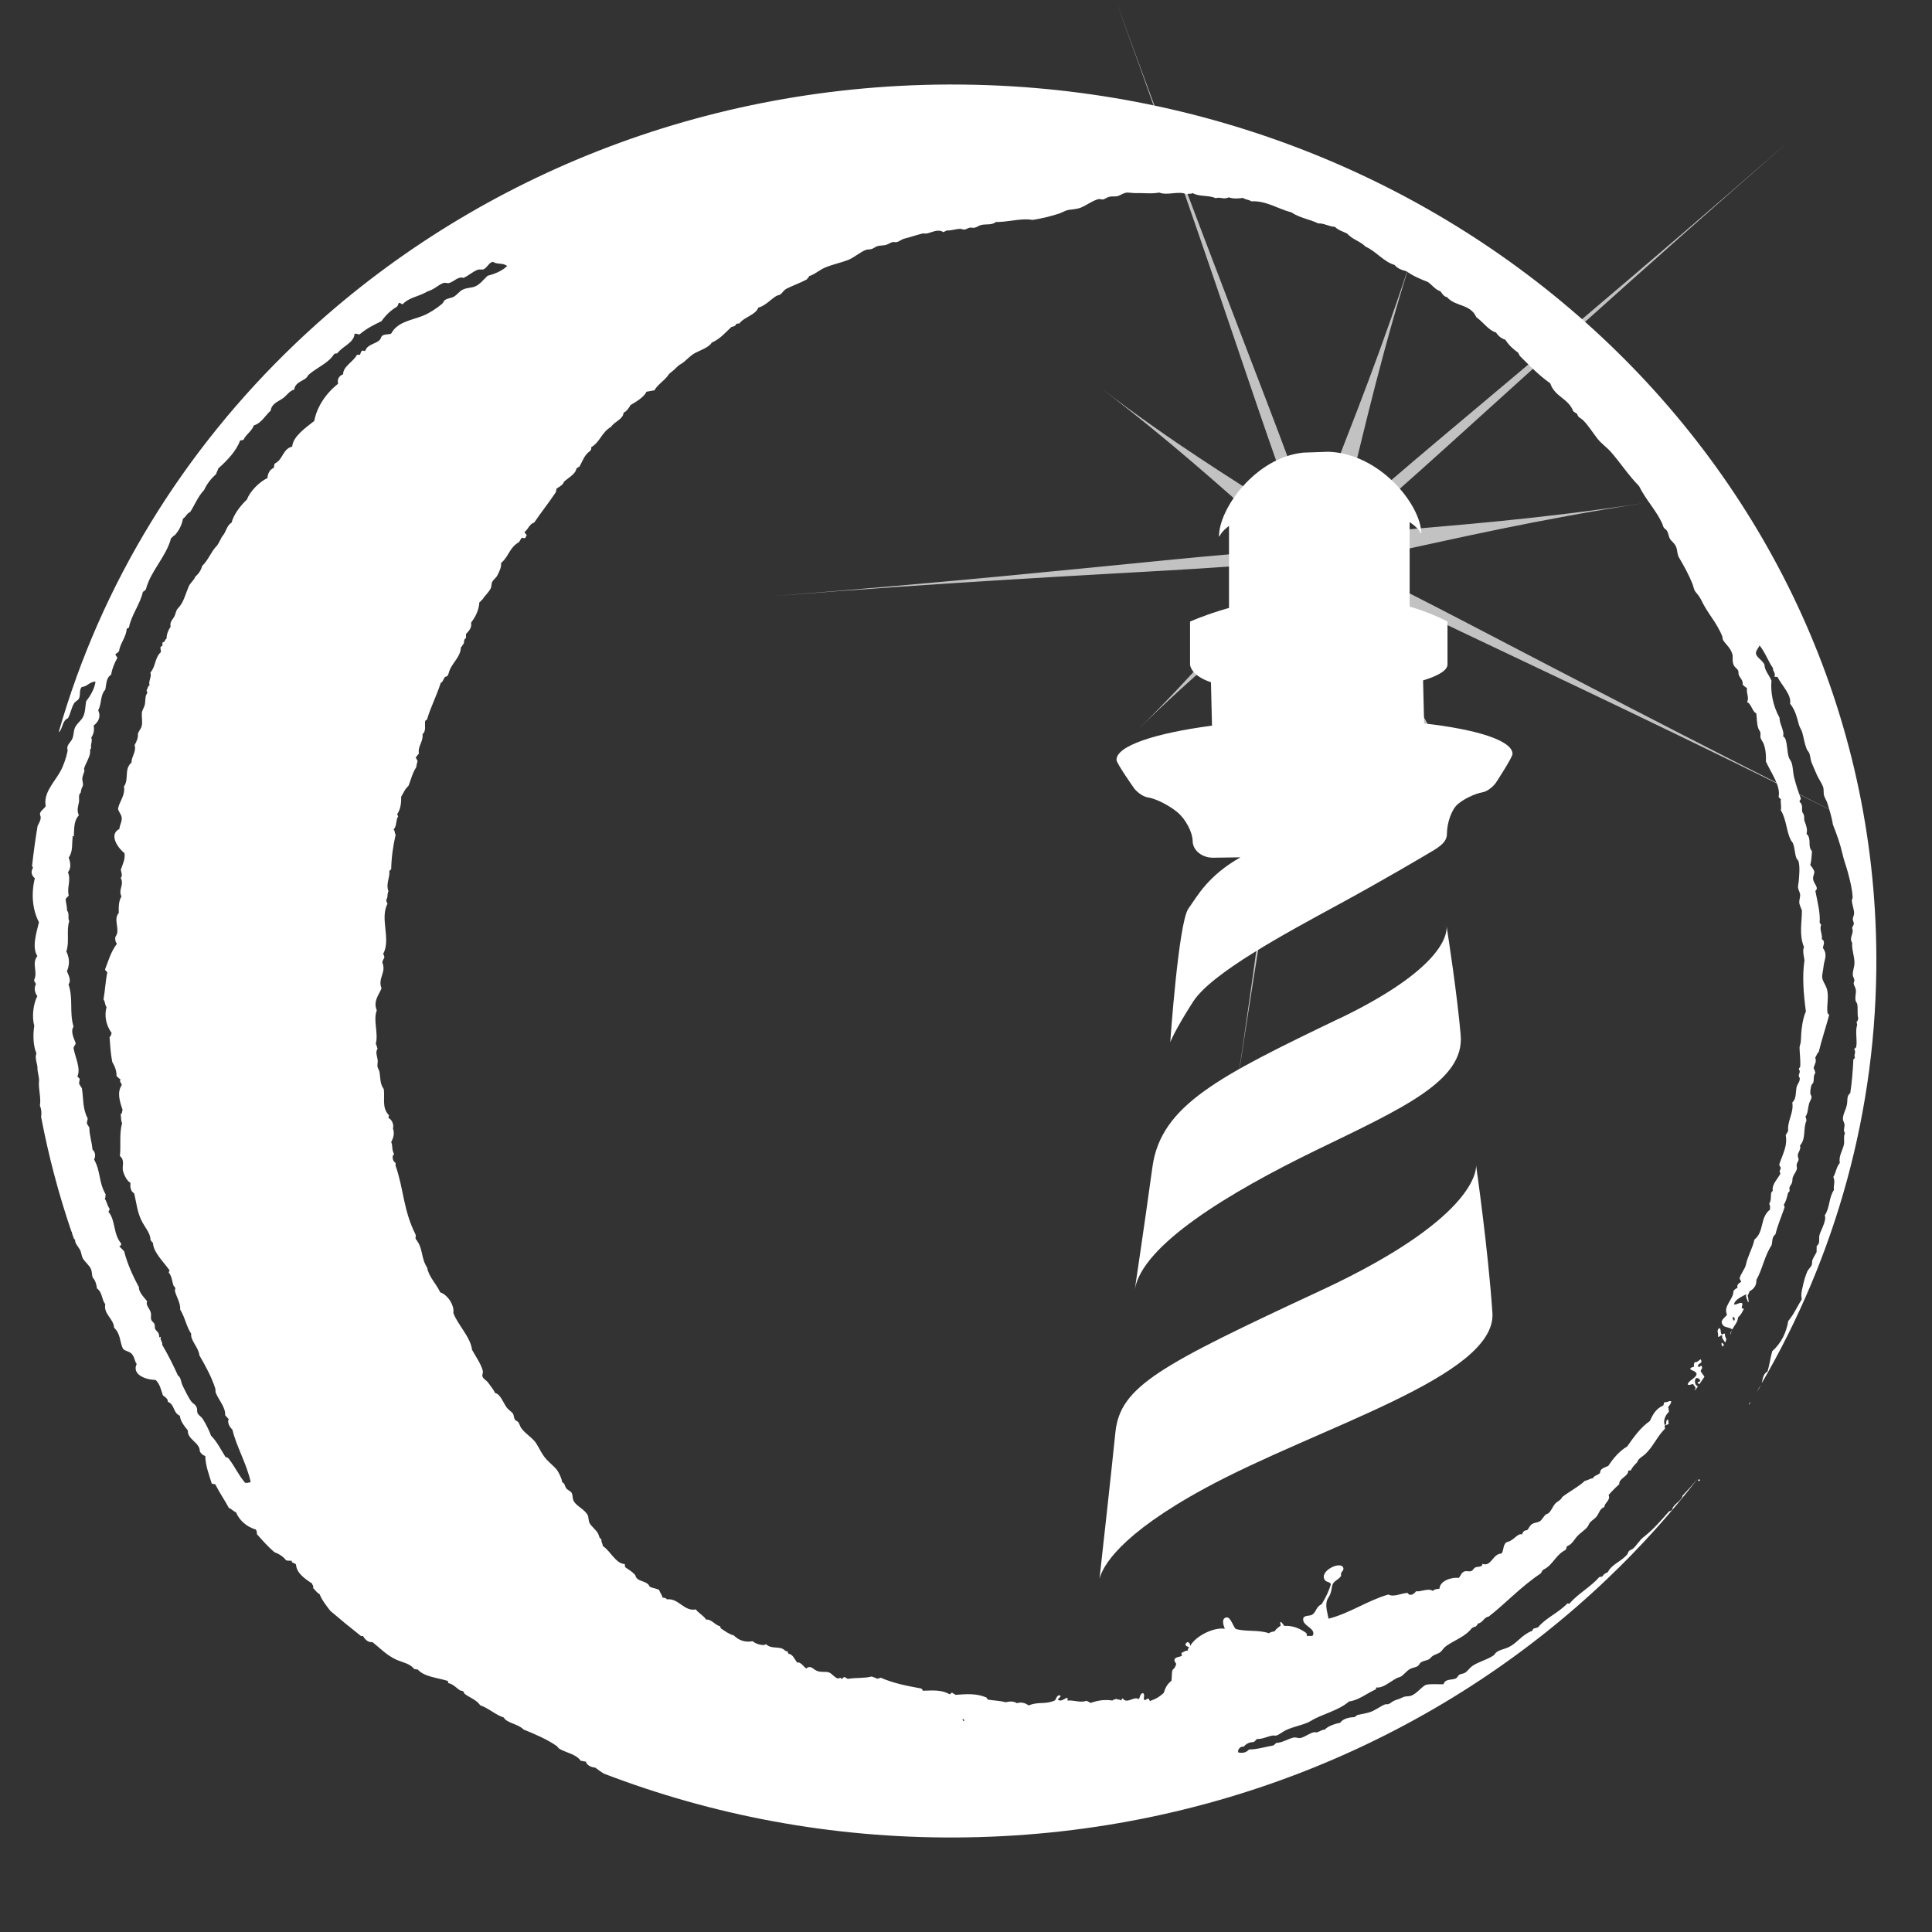 <?xml version="1.0" encoding="UTF-8" standalone="no"?>
<!-- Created with Inkscape (http://www.inkscape.org/) -->

<!-- Pharo_Icon_v3.0.svg -->

<svg
   xmlns:dc="http://purl.org/dc/elements/1.1/"
   xmlns:cc="http://creativecommons.org/ns#"
   xmlns:rdf="http://www.w3.org/1999/02/22-rdf-syntax-ns#"
   xmlns:svg="http://www.w3.org/2000/svg"
   xmlns="http://www.w3.org/2000/svg"
   xmlns:xlink="http://www.w3.org/1999/xlink"
   xmlns:sodipodi="http://sodipodi.sourceforge.net/DTD/sodipodi-0.dtd"
   xmlns:inkscape="http://www.inkscape.org/namespaces/inkscape"
   version="1.1"
   width="243"
   height="243"
   id="Pharo"
   inkscape:version="0.48.5 r10040"
   sodipodi:docname="Pharo_Icon_v3.0.svg">
  <rect width="100%" height="100%" fill="#333333" stroke="none"/>
  <sodipodi:namedview
     pagecolor="#ffffff"
     bordercolor="#666666"
     borderopacity="1"
     objecttolerance="10"
     gridtolerance="10"
     guidetolerance="10"
     inkscape:pageopacity="0"
     inkscape:pageshadow="2"
     inkscape:window-width="1366"
     inkscape:window-height="702"
     id="namedview151"
     showgrid="false"
     inkscape:zoom="0.97119342"
     inkscape:cx="306.83898"
     inkscape:cy="121.5"
     inkscape:window-x="0"
     inkscape:window-y="27"
     inkscape:window-maximized="1"
     inkscape:current-layer="Pharo" />
  <defs
     id="defs_logo_Pharo">
    <linearGradient
       x1="0"
       y1="0"
       x2="1"
       y2="0"
       id="lG_fire"
       gradientUnits="userSpaceOnUse"
       gradientTransform="matrix(0,12.7,-12.7,0,640,65)"
       spreadMethod="pad">
      <stop
         id="stop3677"
         style="stop-color:#f7931e;stop-opacity:1"
         offset="0" />
      <stop
         id="stop3679"
         style="stop-color:#ed1c24;stop-opacity:1"
         offset="1" />
    </linearGradient>
    <linearGradient
       x1="0.4"
       y1="0"
       x2="1"
       y2="0"
       id="lG_column"
       gradientUnits="userSpaceOnUse"
       gradientTransform="matrix(10.76,-145.87,145.87,10.76,631.57,223.43)"
       spreadMethod="pad">
      <stop
         id="stop4289"
         style="stop-color:#2b98d8;stop-opacity:1"
         offset="0" />
      <stop
         id="stop4291"
         style="stop-color:#a10b0b;stop-opacity:1"
         offset="1" />
    </linearGradient>
    <linearGradient
       inkscape:collect="always"
       xlink:href="#lG_column"
       id="linearGradient4054"
       gradientUnits="userSpaceOnUse"
       gradientTransform="matrix(10.76,-145.87,145.87,10.76,631.57,223.43)"
       spreadMethod="pad"
       x1="0.4"
       y1="0"
       x2="1"
       y2="0" />
  </defs>
  <g
     id="g4196">
    <path
       d="M 119.16,10.63 C 87.1,10.78 58.08,23.22 37.12,43.25 l 0,0 C 23.14,56.6 12.72,73.36 7.38,92.1 l 0,0 c 0.06,-0.04 0.1,-0.08 0.14,-0.12 l 0,0 C 7.91,91.46 7.87,90.6 8.55,90.34 l 0,0 c 0.34,-0.62 0.42,-1.32 0.78,-1.9 l 0,0 c 0.14,-0.22 0.49,-0.35 0.6,-0.58 l 0,0 c 0.23,-0.46 -0.01,-1.04 0.35,-1.45 l 0,0 c 0.68,-0.04 1.02,-0.69 1.73,-0.68 l 0,0 c -0.1,0.89 -0.66,1.81 -1.18,2.48 l 0,0 c -0.11,0.67 -0.09,1.45 -0.42,2.02 l 0,0 c -0.24,0.44 -0.74,0.76 -0.98,1.29 l 0,0 C 9.24,91.96 9.29,92.4 9.12,92.86 l 0,0 c -0.14,0.38 -0.55,0.67 -0.65,1.1 l 0,0 c -0.03,0.16 0.06,0.38 0.02,0.55 l 0,0 C 8.31,95.36 7.96,96.4 7.53,97.13 l 0,0 c -0.81,1.4 -2.08,2.62 -1.78,4.26 l 0,0 c -0.17,0.32 -0.61,0.53 -0.71,0.9 l 0,0 c -0.06,0.19 0.1,0.36 0.08,0.56 l 0,0 c -0.02,0.36 -0.22,0.69 -0.39,1.02 l 0,0 c -0.28,1.68 -0.51,3.36 -0.7,5.05 l 0,0 c 0.04,0.07 0.07,0.14 0.12,0.21 l 0,0 c -0.32,0.57 -0.17,0.97 0.23,1.34 l 0,0 c -0.48,1.93 -0.3,3.98 0.52,5.52 l 0,0 c -0.33,1.36 -0.91,3.19 -0.2,4.26 l 0,0 c -0.76,0.96 0.09,1.97 -0.4,2.99 l 0,0 c -0.04,0.23 0.18,0.35 0.22,0.55 l 0,0 c -0.29,0.5 -0.12,1.1 0.17,1.5 l 0,0 c -0.53,1.03 -0.69,2.66 -0.38,3.73 l 0,0 c -0.17,1.08 -0.16,2.47 0.27,3.46 l 0,0 c -0.26,0.71 0.17,1.26 0.14,2.03 l 0,0 c -0.01,0.27 0.23,1.08 0.19,1.45 l 0,0 c -0.11,1.01 0.28,2.04 0.11,3.1 l 0,0 c 0.18,0.42 0.23,0.9 0.15,1.42 l 0,0 c 0.94,4.92 2.21,9.73 3.81,14.41 l 0,0 c 0.03,0.03 0.04,0.06 0.08,0.09 l 0,0 c -0.01,0.03 -0.01,0.06 -0.02,0.08 l 0,0 c 0.09,0.26 0.18,0.52 0.27,0.78 l 0,0 c 0.03,0.02 0.07,0.04 0.13,0.05 l 0,0 c -0.05,0.53 0.46,0.93 0.68,1.43 l 0,0 c 0.14,0.33 0.13,0.7 0.34,1.02 l 0,0 c 0.24,0.38 0.81,0.85 0.99,1.3 l 0,0 c 0.14,0.34 0.09,0.66 0.2,1.03 l 0,0 c 0.36,0.39 0.48,0.88 0.55,1.39 l 0,0 c 0.71,0.51 0.56,1.37 1.04,1.98 l 0,0 c -0.25,1.24 1.07,1.83 1.11,2.96 l 0,0 c 0.82,0.74 0.7,1.76 1.1,2.6 l 0,0 c 0.14,0.27 0.62,0.32 0.98,0.56 l 0,0 c 0.49,0.36 0.46,0.99 0.76,1.4 l 0,0 c -0.62,1.29 1.07,1.99 2.38,2 l 0,0 c 0.56,0.54 0.68,1.26 0.92,1.94 l 0,0 c 0.28,0.23 0.66,0.43 0.61,0.8 l 0,0 c 0.94,0.41 0.61,1.35 1.52,1.77 l 0,0 c 0.08,0.72 0.56,1.28 1.01,1.85 l 0,0 c -0.09,1.12 1.52,1.52 1.5,2.61 l 0,0 c 0.12,0.25 0.3,0.47 0.69,0.6 l 0,0 c 0.03,1.25 0.47,2.34 0.81,3.46 l 0,0 c 0.19,0.09 0.3,0.06 0.44,0.09 l 0,0 c 0.51,1.02 1.18,1.98 1.72,2.99 l 0,0 c 0.4,0.14 0.52,0.4 0.9,0.55 l 0,0 c 0.37,0.89 1.21,1.79 2.48,2.15 l 0,0 c 0.12,0.17 0.16,0.37 0.14,0.59 l 0,0 c 0.69,0.77 1.36,1.54 2.18,2.25 l 0,0 c 0.69,0.27 1.19,0.62 1.49,1.04 l 0,0 c 0.25,0.08 0.4,0.02 0.73,0.07 l 0,0 c -0.13,0.28 0.47,0.27 0.52,0.47 l 0,0 c 0.08,1.04 1,1.71 2,2.36 l 0,0 c 0.04,0.2 0.26,0.32 0.14,0.59 l 0,0 c 0.31,0.24 0.42,0.56 0.83,0.77 l 0,0 c 0.3,0.76 0.83,1.43 1.35,2.1 l 0,0 c 1.26,1.08 2.54,2.13 3.85,3.16 l 0,0 c 0.09,0 0.18,0.02 0.25,0 l 0,0 c 0.2,0.34 0.62,0.86 1.18,0.76 l 0,0 c 0.93,0.72 1.8,1.68 3.07,2.24 l 0,0 c 0.79,0.34 1.72,0.48 2.2,1.17 l 0,0 c 0.04,-0.04 0.12,-0.01 0.2,0.01 l 0,0 c 0.09,0.03 0.17,0.06 0.21,0 l 0,0 c 0.8,0.94 2.37,1.04 3.75,1.45 l 0,0 c 0.18,0.04 0.03,0.23 0.16,0.3 l 0,0 c 0.63,0.15 1.04,0.66 1.41,0.89 l 0,0 c 0.13,0.08 0.32,0.06 0.43,0.14 l 0,0 c 0.07,0.06 0.1,0.24 0.17,0.3 l 0,0 c 0.61,0.49 1.51,0.76 1.97,1.45 l 0,0 c 1.15,0.42 1.95,1.23 2.96,1.54 l 0,0 c 0.38,0.72 1.83,0.8 2.49,1.51 l 0,0 c 1.41,0.57 2.93,1.22 4.15,2.06 l 0,0 c 0.14,0.1 0.21,0.28 0.36,0.37 l 0,0 c 0.92,0.52 2.1,0.67 2.69,1.51 l 0,0 c 0.2,0 0.46,0.1 0.65,0.1 l 0,0 c 0.04,0.4 0.63,0.72 1.18,0.76 l 0,0 c 0.32,0.26 0.68,0.5 1.05,0.74 l 0,0 c 13.67,5.25 28.62,8.12 44.28,8.04 l 0,0 c 32.05,-0.15 61.08,-12.59 82.04,-32.62 l 0,0 c 4.08,-3.89 7.84,-8.07 11.28,-12.51 l 0,0 c -0.6,0.72 -1.23,1.43 -1.9,2.13 l 0,0 c -0.12,0.7 -1.22,1.08 -1.32,1.79 l 0,0 c -0.18,0.14 -0.18,0.14 -0.39,0.2 l 0,0 c -0.92,1.04 -1.96,2.28 -3.24,3.26 l 0,0 c -0.46,0.36 -0.85,1.04 -1.26,1.4 l 0,0 c -0.16,0.13 -0.38,0.18 -0.53,0.32 l 0,0 c -0.12,0.12 -0.11,0.29 -0.22,0.42 l 0,0 c -0.7,0.87 -1.96,1.25 -2.45,2.24 l 0,0 c -0.33,0.14 -0.58,0.31 -0.66,0.53 l 0,0 c -0.13,0.02 -0.28,0.08 -0.4,0.08 l 0,0 c -1.1,1.26 -2.76,2.15 -3.71,3.3 l 0,0 c -0.09,0.08 -0.14,0.06 -0.19,0.04 l 0,0 c -0.04,-0.02 -0.09,-0.03 -0.15,0.01 l 0,0 c -1.1,1.16 -2.75,1.84 -3.64,2.96 l 0,0 c -0.2,0.09 -0.38,0.14 -0.54,0.16 l 0,0 c -0.18,0.07 -0.1,0.23 -0.27,0.32 l 0,0 c -1.26,0.49 -1.83,1.51 -2.88,2.02 l 0,0 c -0.64,0.32 -1.53,0.36 -1.84,0.99 l 0,0 c -0.87,0.63 -2,0.84 -2.81,1.43 l 0,0 c -0.32,0.24 -0.55,0.63 -0.88,0.82 l 0,0 c -0.2,0.12 -0.49,0.12 -0.69,0.23 l 0,0 c -0.17,0.1 -0.24,0.36 -0.44,0.47 l 0,0 c -0.4,0.23 -1.38,0.01 -1.55,0.73 l 0,0 c -0.29,0.02 -0.56,0.01 -0.83,0 l 0,0 c -0.48,-0.01 -0.95,-0.02 -1.41,0.08 l 0,0 c -0.65,0.36 -1.11,1.09 -1.84,1.37 l 0,0 c -0.3,0.11 -0.64,0.03 -0.97,0.17 l 0,0 c -0.3,0.14 -0.63,0.27 -1.03,0.4 l 0,0 c -0.34,0.11 -0.54,0.35 -0.81,0.47 l 0,0 c -0.07,0.04 -0.16,0.04 -0.25,0.03 l 0,0 c -0.08,0 -0.16,0 -0.22,0.02 l 0,0 c -0.61,0.23 -1.25,0.78 -1.98,1 l 0,0 c -0.48,0.14 -1,0.23 -1.5,0.33 l 0,0 c -0.16,0.09 -0.21,0.22 -0.42,0.28 l 0,0 c -0.52,0 -1.41,0.17 -1.74,0.7 l 0,0 c -0.5,0.1 -1.48,0.35 -1.97,0.88 l 0,0 c -0.34,-0.04 -0.62,0.26 -1.01,0.33 l 0,0 c -0.04,0 -0.09,0 -0.14,-0.01 l 0,0 c -0.06,-0.01 -0.14,-0.02 -0.18,-0.01 l 0,0 c -0.61,0.14 -1.12,0.59 -1.67,0.72 l 0,0 c -0.14,0.04 -0.3,0.01 -0.45,-0.02 l 0,0 c -0.15,-0.03 -0.3,-0.06 -0.44,-0.03 l 0,0 c -0.74,0.17 -1.39,0.65 -2.19,0.68 l 0,0 c -0.12,0.1 -0.22,0.2 -0.34,0.31 l 0,0 c -0.94,0.16 -2.1,0.52 -3.08,0.51 l 0,0 c -0.42,0.47 -0.91,0.46 -1.35,0.38 l 0,0 c -0.15,-0.34 0.28,-0.83 0.68,-0.73 l 0,0 c 0.36,-0.43 0.79,-0.58 1.26,-0.58 l 0,0 c 0.17,-0.12 0.27,-0.27 0.41,-0.39 l 0,0 c 0.63,0.05 1.29,-0.31 1.94,-0.43 l 0,0 c 0.08,-0.01 0.16,0 0.24,0 l 0,0 c 0.09,0.01 0.18,0.02 0.26,0 l 0,0 c 0.35,-0.11 0.67,-0.4 1.1,-0.63 l 0,0 c 1.04,-0.53 2.46,-0.71 3.27,-1.23 l 0,0 c 1.26,-0.8 3.45,-1.26 4.77,-2.43 l 0,0 c 1.17,-0.14 2.05,-0.9 3.27,-1.48 l 0,0 c 0.23,-0.04 0.04,-0.2 0.17,-0.28 l 0,0 c 0.83,0.11 1.62,-0.67 2.56,-1.17 l 0,0 c 0.14,-0.08 0.38,-0.12 0.52,-0.2 l 0,0 c 0.43,-0.28 0.74,-0.73 1.13,-0.94 l 0,0 c 0.35,-0.2 0.74,-0.19 1.03,-0.41 l 0,0 c 0.14,-0.1 0.19,-0.32 0.34,-0.42 l 0,0 c 0.31,-0.22 0.66,-0.22 0.99,-0.38 l 0,0 c 0.21,-0.11 0.33,-0.33 0.52,-0.45 l 0,0 c 0.34,-0.22 0.68,-0.25 0.98,-0.5 l 0,0 c 0.24,-0.21 0.39,-0.52 0.69,-0.73 l 0,0 c 1.08,-0.76 2.43,-1.19 3.24,-2.26 l 0,0 c 0.16,-0.07 0.34,-0.22 0.47,-0.18 l 0,0 c 0.13,-0.12 0.25,-0.24 0.29,-0.4 l 0,0 c 0.62,-0.07 0.75,-0.8 1.36,-0.87 l 0,0 c 2.19,-1.71 4.01,-3.73 6.53,-5.42 l 0,0 c 0.16,-0.14 0.14,-0.33 0.32,-0.47 l 0,0 c 1.23,-0.56 1.49,-1.79 2.77,-2.47 l 0,0 c 0.2,-0.13 0.11,-0.34 0.25,-0.5 l 0,0 c 0.62,-0.23 0.87,-0.8 1.2,-1.17 l 0,0 c 0.41,-0.48 1,-0.81 1.35,-1.25 l 0,0 c 0.12,-0.14 0.18,-0.37 0.29,-0.52 l 0,0 c 0.26,-0.31 0.64,-0.5 0.88,-0.81 l 0,0 c 0.3,-0.4 0.39,-0.98 0.96,-1.17 l 0,0 c 0.01,-0.56 0.83,-0.85 0.53,-1.51 l 0,0 c 0.4,-0.46 0.81,-0.88 1.35,-1.37 l 0,0 c -0.1,-0.71 1.17,-0.99 1.12,-1.69 l 0,0 c 0.12,-0.04 0.23,-0.04 0.35,-0.05 l 0,0 c 0.13,-0.38 0.47,-0.69 0.78,-1.02 l 0,0 c 0.15,-0.49 0.64,-0.68 0.98,-0.99 l 0,0 c 1.01,-0.93 1.52,-2.23 2.47,-3.18 l 0,0 c 0.13,-0.11 -0.07,-0.32 0.02,-0.44 l 0,0 c 0.15,-0.05 0.32,-0.12 0.49,-0.19 l 0,0 c -0.02,-0.18 -0.04,-0.37 -0.07,-0.58 l 0,0 c -0.45,0.14 -0.04,0.56 -0.41,0.73 l 0,0 c -0.25,-0.54 0.04,-1.25 0.51,-1.69 l 0,0 c -0.04,-0.19 0,-0.37 -0.1,-0.59 l 0,0 c 0.18,-0.23 0.37,-0.45 0.4,-0.72 l 0,0 c -0.14,-0.08 -0.27,-0.03 -0.41,0.03 l 0,0 c -0.12,0.05 -0.25,0.1 -0.39,0.05 l 0,0 c -0.2,0.1 -0.1,0.31 -0.23,0.44 l 0,0 c -0.96,0.43 -1.32,1.2 -1.67,1.95 l 0,0 c -1.19,0.82 -2.08,2.1 -2.85,3.2 l 0,0 c -1.04,0.61 -1.79,1.56 -2.38,2.44 l 0,0 c -0.35,0.18 -0.7,0.23 -0.95,0.55 l 0,0 c -0.07,0.1 -0.04,0.3 -0.13,0.39 l 0,0 c -0.27,0.26 -0.66,0.23 -0.85,0.62 l 0,0 c -0.39,0.03 -0.59,0.25 -1.01,0.32 l 0,0 c -0.77,0.74 -1.93,1.32 -2.85,2.04 l 0,0 c -0.16,0.4 -0.61,0.54 -0.87,0.82 l 0,0 c -0.37,0.41 -0.46,0.88 -0.87,1.22 l 0,0 c -0.1,0.08 -0.27,0.1 -0.36,0.18 l 0,0 c -0.29,0.29 -0.42,0.61 -0.69,0.81 l 0,0 c -0.28,0.2 -0.68,0.15 -1.03,0.39 l 0,0 c -0.28,0.19 -0.38,0.53 -0.59,0.75 l 0,0 c -0.38,0.01 -0.55,0.21 -0.64,0.53 l 0,0 c -0.49,-0.16 -0.9,0.53 -1.57,0.86 l 0,0 c -0.11,0.05 -0.39,0.11 -0.44,0.16 l 0,0 c -0.42,0.36 -0.28,1.07 -0.59,1.39 l 0,0 c -1.1,0.01 -1.26,1.71 -2.39,1.29 l 0,0 c 0,0.48 -0.62,0.3 -0.92,0.47 l 0,0 c -0.21,0.12 -0.25,0.35 -0.49,0.44 l 0,0 c -0.14,0.05 -0.28,0.04 -0.42,0.02 l 0,0 c -0.17,-0.01 -0.35,-0.03 -0.51,0.06 l 0,0 c -0.36,0.19 -0.32,0.46 -0.64,0.78 l 0,0 c -0.84,-0.11 -2.37,0.33 -2.42,1.36 l 0,0 c -0.26,0.05 -0.62,0.02 -0.82,0.28 l 0,0 c -0.35,-0.24 -0.81,-0.14 -1.27,-0.05 l 0,0 c -0.29,0.06 -0.59,0.13 -0.85,0.09 l 0,0 c -0.25,0.34 -0.77,0.71 -1.06,0.21 l 0,0 c -0.8,0.03 -1.76,0.57 -2.42,0.2 l 0,0 c -2.58,0.73 -4.92,2.39 -7.53,3.04 l 0,0 c -0.14,-0.71 -0.42,-1.59 -0.2,-2.29 l 0,0 c 0.09,-0.28 0.35,-0.57 0.45,-0.89 l 0,0 c 0.15,-0.42 0.15,-0.97 0.33,-1.26 l 0,0 c 0.24,-0.38 0.79,-0.54 1,-0.96 l 0,0 c -0.12,-0.55 0.39,-0.58 0.28,-0.98 l 0,0 c -0.28,-0.96 -3.07,0.37 -2.34,1.5 l 0,0 c 0.21,0.32 0.51,0.16 0.78,0.52 l 0,0 c -0.25,0.9 -0.67,1.73 -1.17,2.54 l 0,0 c -0.74,0.34 -0.66,1 -1.21,1.33 l 0,0 c -0.31,0.18 -1.05,0.03 -1.11,0.5 l 0,0 c -0.13,0.92 1.65,1.18 1.21,2.11 l 0,0 c -0.13,0.06 -0.24,0.06 -0.34,0.05 l 0,0 c -0.1,-0.01 -0.21,-0.02 -0.33,0.04 l 0,0 c -0.12,-0.16 -0.09,-0.26 -0.13,-0.39 l 0,0 c -0.84,-0.61 -1.75,-0.98 -2.8,-0.91 l 0,0 c -0.11,-0.2 -0.2,-0.27 -0.39,-0.51 l 0,0 c -0.23,0.1 -0.01,0.34 -0.07,0.49 l 0,0 c -0.31,0.22 -0.6,0.44 -0.75,0.7 l 0,0 c -0.23,0.05 -0.45,0.05 -0.72,0.24 l 0,0 c -1.3,-0.46 -2.84,-0.16 -4.17,-0.54 l 0,0 c -0.43,-0.48 -0.68,-1.75 -1.35,-1.39 l 0,0 c -0.37,0.2 -0.25,0.8 -0.02,1.37 l 0,0 c -1.31,-0.23 -3.61,0.84 -4.35,2.15 l 0,0 c 0,-0.29 -0.09,-0.35 -0.31,-0.49 l 0,0 c -0.17,0.07 -0.22,0.18 -0.31,0.28 l 0,0 c 0.09,0.34 0.32,0.24 0.47,0.41 l 0,0 c -0.07,0.12 -0.22,0.22 -0.13,0.39 l 0,0 c -0.29,0 -0.39,0.08 -0.77,0.27 l 0,0 c -0.15,0.08 0.06,0.28 0,0.38 l 0,0 c -0.25,0.17 -0.66,0.11 -0.9,0.4 l 0,0 c -0.1,0.24 0.03,0.35 0.19,0.62 l 0,0 c -0.07,0.28 -0.18,0.54 -0.46,0.76 l 0,0 c -0.14,0.42 -0.07,0.92 -0.14,1.37 l 0,0 c -0.57,0.43 -0.8,0.97 -0.97,1.53 l 0,0 c -0.65,0.56 -0.85,0.68 -1.74,1.02 l 0,0 c -0.05,-0.1 -0.11,-0.21 -0.16,-0.31 l 0,0 c -0.11,-0.01 -0.19,0.04 -0.27,0.09 l 0,0 c -0.09,0.06 -0.18,0.13 -0.3,0.07 l 0,0 c -0.13,-0.32 0.15,-0.5 -0.11,-0.85 l 0,0 c -0.45,0.03 -0.34,0.52 -0.58,0.75 l 0,0 c -0.28,-0.18 -0.6,-0.06 -0.92,0.06 l 0,0 c -0.4,0.14 -0.79,0.28 -1.07,-0.14 l 0,0 c -0.22,0.05 -0.08,0.21 -0.26,0.25 l 0,0 c -0.14,-0.2 -0.41,-0.02 -0.57,-0.22 l 0,0 c -0.15,0.15 -0.46,0.1 -0.46,0.24 l 0,0 c -0.84,-0.15 -1.76,-0.06 -2.77,0.3 l 0,0 c -0.14,-0.14 -0.33,-0.14 -0.47,-0.28 l 0,0 c -0.53,0.18 -0.98,0.11 -1.43,0.04 l 0,0 c -0.32,-0.04 -0.63,-0.1 -0.97,-0.06 l 0,0 c -0.11,-0.14 0.09,-0.19 -0.06,-0.36 l 0,0 c -0.42,0.14 -0.72,0.52 -1.16,0.27 l 0,0 c 0.01,-0.19 0.3,-0.3 0.33,-0.49 l 0,0 c -0.38,-0.32 -0.58,0.37 -0.7,0.55 l 0,0 c -1.22,0.57 -2.1,0.12 -3.3,0.64 l 0,0 c -0.44,-0.29 -0.91,-0.47 -1.5,-0.28 l 0,0 c -0.4,-0.27 -0.89,-0.24 -1.43,-0.12 l 0,0 c -0.71,-0.21 -1.5,-0.2 -2.25,-0.34 l 0,0 c -0.06,-0.14 -0.12,-0.26 -0.21,-0.28 l 0,0 c -1.2,-0.5 -2.41,-0.42 -3.85,-0.31 l 0,0 c -0.11,-0.19 -0.32,-0.09 -0.41,-0.31 l 0,0 c -0.11,0.08 -0.15,0.18 -0.34,0.23 l 0,0 c -0.96,-0.59 -2.17,-0.47 -3.34,-0.44 l 0,0 c -0.05,-0.13 -0.12,-0.25 -0.21,-0.28 l 0,0 c -1.74,-0.32 -3.48,-0.65 -5.09,-1.36 l 0,0 c -0.18,0.13 -0.27,0.02 -0.44,0.15 l 0,0 c -0.2,-0.19 -0.46,-0.16 -0.68,-0.3 l 0,0 c -0.98,0.25 -1.94,0.12 -3.02,0.3 l 0,0 c -0.13,-0.1 -0.28,-0.1 -0.39,-0.25 l 0,0 c -0.21,0.06 -0.21,0.19 -0.39,0.26 l 0,0 c -0.09,-0.18 -0.18,-0.14 -0.3,-0.1 l 0,0 c -0.06,0.02 -0.13,0.04 -0.2,0.03 l 0,0 c -0.39,-0.12 -0.67,-0.56 -1.01,-0.72 l 0,0 c -0.49,-0.23 -1.16,0.06 -1.79,-0.33 l 0,0 c -0.31,-0.18 -0.67,-0.64 -1.14,-0.19 l 0,0 c -0.38,-0.27 -0.67,-0.84 -1.17,-0.77 l 0,0 c -0.32,-0.47 -0.59,-1.08 -1.06,-1.08 l 0,0 c -0.07,-0.12 -0.13,-0.24 -0.11,-0.33 l 0,0 c -0.27,0.06 -0.34,-0.14 -0.59,-0.28 l 0,0 c -0.63,-0.33 -1.54,0 -2.12,-0.6 l 0,0 c -0.17,0.07 -0.33,0.13 -0.47,0.1 l 0,0 c -0.44,-0.05 -0.86,-0.17 -1.22,-0.48 l 0,0 c -0.93,0.17 -1.73,-0.08 -2.38,-0.73 l 0,0 c -0.58,-0.14 -1.08,-0.53 -1.61,-0.87 l 0,0 c 0,-0.09 -0.19,-0.23 -0.08,-0.28 l 0,0 c -0.65,-0.1 -1.08,-0.9 -1.79,-0.84 l 0,0 c -0.38,-0.57 -0.9,-0.76 -1.3,-1.28 l 0,0 c -0.74,0.16 -1.3,-0.23 -1.86,-0.62 l 0,0 c -0.53,-0.37 -1.07,-0.74 -1.76,-0.64 l 0,0 c -0.15,-0.21 -0.37,-0.2 -0.57,-0.23 l 0,0 c -0.07,-0.38 -0.28,-0.55 -0.42,-0.95 l 0,0 c -0.37,-0.23 -0.82,-0.2 -1.19,-0.43 l 0,0 c -0.3,-0.71 -1.22,-0.57 -1.66,-1.1 l 0,0 c -0.1,-0.12 -0.1,-0.3 -0.21,-0.41 l 0,0 c -0.33,-0.37 -0.77,-0.62 -1.17,-0.9 l 0,0 c -0.12,-0.16 -0.06,-0.28 -0.08,-0.42 l 0,0 c -1.16,-0.05 -1.8,-1.65 -2.78,-2.28 l 0,0 c 0.02,-0.25 -0.25,-0.6 -0.16,-0.83 l 0,0 c -0.33,-0.17 -0.29,-0.52 -0.47,-0.8 l 0,0 c -0.29,-0.48 -0.82,-0.83 -1.04,-1.28 l 0,0 c -0.14,-0.31 -0.1,-0.73 -0.23,-0.98 l 0,0 c -0.41,-0.74 -1.39,-1.12 -1.73,-1.72 l 0,0 c -0.22,-0.38 -0.11,-0.78 -0.29,-1.08 l 0,0 c -0.14,-0.23 -0.47,-0.31 -0.67,-0.56 l 0,0 c -0.18,-0.23 -0.17,-0.63 -0.52,-0.78 l 0,0 c -0.02,-0.35 -0.34,-1.11 -0.66,-1.54 l 0,0 c -0.29,-0.39 -0.91,-0.88 -1.32,-1.33 l 0,0 c -0.56,-0.61 -0.84,-1.31 -1.28,-2.01 l 0,0 c -0.45,-0.69 -1.33,-1.16 -1.87,-1.9 l 0,0 c -0.16,-0.21 -0.23,-0.56 -0.39,-0.77 l 0,0 c -0.12,-0.14 -0.34,-0.18 -0.41,-0.31 l 0,0 c -0.16,-0.24 -0.12,-0.56 -0.27,-0.77 l 0,0 c -0.16,-0.24 -0.54,-0.44 -0.78,-0.77 l 0,0 c -0.42,-0.58 -0.78,-1.67 -1.44,-1.8 l 0,0 c -0.25,-0.51 -0.53,-0.8 -0.84,-1.25 l 0,0 c -0.22,-0.35 -0.65,-0.5 -0.76,-0.84 l 0,0 c -0.06,-0.21 0.09,-0.48 0.05,-0.68 l 0,0 c -0.18,-0.8 -0.91,-1.87 -1.36,-2.67 l 0,0 c -0.18,-1.6 -1.82,-3.17 -2.35,-4.63 l 0,0 c 0.16,-0.98 -0.74,-2.31 -1.65,-2.6 l 0,0 c -0.53,-1.12 -1.44,-1.95 -1.65,-3.11 l 0,0 c -0.85,-1.34 -0.43,-2.37 -1.44,-3.61 l 0,0 c -0.05,-0.18 0.04,-0.33 0,-0.52 l 0,0 c -1.56,-3.1 -1.49,-5.67 -2.49,-8.58 l 0,0 c -0.09,-0.17 -0.02,-0.29 -0.02,-0.44 l 0,0 c -0.4,-0.24 -0.53,-0.88 -0.2,-1.13 l 0,0 c -0.34,-0.56 -0.15,-1.12 -0.37,-1.5 l 0,0 c 0.26,-0.52 0.46,-1.05 0.22,-1.74 l 0,0 c 0.15,-0.37 -0.1,-1.09 -0.53,-1.28 l 0,0 c -0.12,-0.17 0.12,-0.22 0,-0.39 l 0,0 c -0.89,-0.93 -0.46,-2.18 -0.62,-3.26 l 0,0 c -0.53,-0.71 -0.4,-1.54 -0.56,-2.24 l 0,0 c -0.05,-0.21 -0.2,-0.37 -0.23,-0.59 l 0,0 c -0.04,-0.26 0.06,-0.56 0.02,-0.85 l 0,0 c -0.09,-0.58 -0.3,-0.94 -0.01,-1.42 l 0,0 c -0.12,-0.21 -0.08,-0.37 -0.23,-0.6 l 0,0 c 0.37,-1.29 -0.36,-2.95 0.13,-4.21 l 0,0 c -0.48,-1.14 0.24,-1.89 0.6,-2.77 l 0,0 c -0.52,-1.26 0.63,-1.97 0.1,-3.23 l 0,0 c 0,-0.24 0.16,-0.44 0.26,-0.65 l 0,0 c -0.03,-0.14 -0.04,-0.28 -0.16,-0.44 l 0,0 c 1.02,-1.83 -0.45,-4.47 0.55,-6.31 l 0,0 c -0.14,-0.19 -0.09,-0.33 -0.18,-0.49 l 0,0 c 0.28,-0.3 0.09,-0.75 0.3,-1.07 l 0,0 c -0.36,-0.99 0.2,-1.69 0.11,-2.58 l 0,0 c 0.14,-0.04 0.07,-0.15 0.23,-0.18 l 0,0 c 0.03,-1.51 0.24,-2.96 0.56,-4.37 l 0,0 c -0.18,-0.3 -0.04,-0.45 -0.26,-0.65 l 0,0 c 0.45,-0.47 0.24,-1.15 0.58,-1.66 l 0,0 c -0.04,-0.09 -0.09,-0.17 -0.13,-0.26 l 0,0 c 0.44,-0.65 0.52,-1.41 0.51,-2.21 l 0,0 c 0.33,-0.52 0.41,-0.89 0.92,-1.37 l 0,0 c 0.31,-0.77 0.48,-1.59 0.96,-2.31 l 0,0 c 0.04,-0.27 0.1,-0.54 0.18,-0.8 l 0,0 c -0.08,-0.16 -0.16,-0.31 -0.24,-0.47 l 0,0 c 0.19,-0.14 0.23,-0.33 0.41,-0.46 l 0,0 c -0.18,-0.92 0.58,-1.54 0.45,-2.44 l 0,0 c 0.49,-0.43 0.26,-1.08 0.33,-1.65 l 0,0 c 0.04,-0.08 0.1,-0.14 0.23,-0.18 l 0,0 c 0.46,-1.59 1.24,-3.06 1.73,-4.63 l 0,0 c 0.31,-0.13 0.32,-0.51 0.54,-0.74 l 0,0 c 0.07,-0.06 0.25,-0.07 0.31,-0.15 l 0,0 c 0.16,-0.22 0.18,-0.51 0.31,-0.8 l 0,0 c 0.46,-0.99 1.36,-1.69 1.37,-2.77 l 0,0 c 0.16,-0.12 0.18,-0.29 0.32,-0.42 l 0,0 c 0.17,-0.23 -0.03,-0.58 0.33,-0.75 l 0,0 0,-0.52 c 0.41,-0.42 0.76,-0.84 0.64,-1.43 l 0,0 c 0.59,-0.77 0.98,-1.6 1.04,-2.54 l 0,0 c 0.18,-0.14 0.27,-0.29 0.43,-0.42 l 0,0 c 0.31,-0.51 0.77,-0.84 1.03,-1.42 l 0,0 c 0.09,-0.22 0.04,-0.51 0.15,-0.73 l 0,0 c 0.18,-0.34 0.5,-0.51 0.67,-0.86 l 0,0 c 0.26,-0.54 0.5,-0.97 0.45,-1.53 l 0,0 c 0.98,-0.8 1.01,-1.9 2.24,-2.62 l 0,0 c 0.14,-0.16 0.2,-0.34 0.33,-0.5 l 0,0 c 0.1,-0.09 0.17,-0.06 0.23,-0.03 l 0,0 c 0.06,0.03 0.12,0.05 0.21,0 l 0,0 c 0.19,-0.06 0.03,-0.24 0.23,-0.31 l 0,0 c -0.08,-0.22 -0.22,-0.21 -0.29,-0.44 l 0,0 c 0.48,-0.35 0.62,-1.02 1.22,-1.19 l 0,0 c 0.85,-1.26 1.84,-2.49 2.68,-3.76 l 0,0 c 0.11,-0.15 0.08,-0.35 0.13,-0.51 l 0,0 c 0.41,-0.26 0.84,-0.5 0.93,-0.86 l 0,0 c 0.45,-0.43 1.47,-0.96 1.56,-1.64 l 0,0 c 0.11,-0.1 0.2,-0.19 0.39,-0.26 l 0,0 c 0.41,-0.72 0.59,-1.44 1.33,-1.97 l 0,0 c 0.13,-0.12 0.18,-0.28 0.15,-0.47 l 0,0 c 1.19,-0.74 1.27,-1.85 2.51,-2.58 l 0,0 C 77.31,53 78.38,52.74 78.43,51.9 l 0,0 c 0.38,-0.14 0.69,-0.62 0.88,-0.96 l 0,0 c 0.69,-0.39 1.71,-1.01 2,-1.67 l 0,0 c 0.34,-0.08 0.66,-0.1 1.01,-0.18 l 0,0 c 0.3,-0.6 1.06,-1.09 1.59,-1.72 l 0,0 c 0.22,-0.26 0.16,-0.32 0.59,-0.62 l 0,0 c 0.44,-0.32 0.67,-0.71 1.18,-0.99 l 0,0 c 0.41,-0.22 0.99,-0.89 1.57,-1.26 l 0,0 c 0.56,-0.35 1.94,-0.78 2.26,-1.4 l 0,0 c 1.1,-0.48 1.77,-1.33 2.49,-1.98 l 0,0 c 0.33,-0.07 0.48,-0.09 0.59,-0.36 l 0,0 c 0.16,-0.09 0.28,-0.06 0.42,-0.08 l 0,0 c 0.54,-0.79 2.04,-1.06 2.36,-1.98 l 0,0 c 0.88,-0.24 1.52,-1 2.25,-1.46 l 0,0 c 0.17,-0.11 0.39,-0.11 0.54,-0.21 l 0,0 c 0.22,-0.15 0.39,-0.53 0.79,-0.73 l 0,0 c 0.76,-0.39 1.66,-0.69 2.52,-1.15 l 0,0 c 0.09,-0.15 0.25,-0.26 0.31,-0.42 l 0,0 c 0.79,-0.26 1.3,-0.79 1.98,-1.07 l 0,0 c 0.98,-0.42 2.03,-0.6 3.04,-1.02 l 0,0 c 0.74,-0.33 1.37,-0.92 2.11,-1.21 l 0,0 c 0.21,-0.08 0.47,-0.03 0.72,-0.11 l 0,0 c 0.24,-0.07 0.48,-0.29 0.73,-0.36 l 0,0 c 0.32,-0.1 0.73,-0.06 1.08,-0.16 l 0,0 c 0.3,-0.09 0.59,-0.3 0.85,-0.36 l 0,0 c 0.07,-0.01 0.15,0 0.23,0.01 l 0,0 c 0.08,0.01 0.16,0.03 0.23,0.01 l 0,0 c 0.37,-0.08 0.67,-0.37 1.01,-0.45 l 0,0 c 0.56,-0.13 1.54,-0.46 2.27,-0.64 l 0,0 c 0.1,-0.02 0.18,-0.01 0.27,0 l 0,0 c 0.08,0.01 0.15,0.02 0.24,0 l 0,0 c 0.7,-0.13 1.42,-0.62 2.12,-0.17 l 0,0 c 0.14,-0.07 0.28,-0.14 0.41,-0.21 l 0,0 c 0.56,0.03 1.11,-0.19 1.7,-0.21 l 0,0 c 0.08,0 0.16,0.03 0.25,0.05 l 0,0 c 0.1,0.03 0.21,0.06 0.32,0.04 l 0,0 c 0.21,-0.03 0.41,-0.19 0.6,-0.23 l 0,0 c 0.1,-0.02 0.22,-0.01 0.33,0 l 0,0 c 0.11,0.01 0.22,0.02 0.32,0 l 0,0 c 0.28,-0.06 0.52,-0.27 0.8,-0.34 l 0,0 c 0.63,-0.15 1.35,0.05 1.88,-0.38 l 0,0 c 0.62,0.01 1.27,-0.07 1.93,-0.16 l 0,0 c 0.92,-0.13 1.84,-0.25 2.67,-0.1 l 0,0 c 1.07,-0.16 2.21,-0.43 3.35,-0.8 l 0,0 c 0.42,-0.14 0.74,-0.38 1.13,-0.45 l 0,0 c 0.37,-0.07 1.1,-0.09 1.6,-0.3 l 0,0 c 0.79,-0.33 1.47,-0.89 2.24,-1.07 l 0,0 c 0.09,-0.02 0.18,0 0.28,0.02 l 0,0 c 0.09,0.02 0.17,0.04 0.26,0.03 l 0,0 c 0.25,-0.05 0.49,-0.27 0.8,-0.34 l 0,0 c 0.35,-0.09 0.79,0 1.05,-0.09 l 0,0 c 0.5,-0.16 0.81,-0.46 1.27,-0.44 l 0,0 c 0.36,0.01 0.72,0.08 1.14,0.07 l 0,0 c 0.34,-0.01 0.67,0 1,0.01 l 0,0 c 0.6,0.02 1.18,0.04 1.82,-0.08 l 0,0 c 0.5,0.2 1.09,0.15 1.68,0.09 l 0,0 c 0.64,-0.06 1.28,-0.12 1.81,0.14 l 0,0 c 0.14,-0.1 0.24,-0.09 0.34,-0.08 l 0,0 c 0.1,0 0.21,0.01 0.35,-0.09 l 0,0 c 0.88,0.5 2.02,0.23 2.92,0.65 l 0,0 c 0.27,-0.09 0.5,-0.06 0.73,-0.02 l 0,0 c 0.28,0.04 0.55,0.09 0.9,-0.09 l 0,0 c 0.55,0.19 1.15,0.17 1.79,0.07 l 0,0 c 0.32,0.23 0.73,0.2 1.06,0.43 l 0,0 c 1.86,-0.1 3.35,0.96 5.04,1.39 l 0,0 c 1.04,0.71 2.27,0.85 3.37,1.39 l 0,0 c 0.76,-0.04 1.36,0.41 2.1,0.43 l 0,0 c 0.45,0.45 1.01,0.58 1.53,0.84 l 0,0 c 0.7,0.78 1.62,0.94 2.34,1.66 l 0,0 c 1.28,0.56 2.29,1.91 3.63,2.29 l 0,0 c 0.42,0.51 0.97,0.65 1.51,0.8 l 0,0 c 0.84,0.62 1.77,0.98 2.7,1.36 l 0,0 c 0.52,0.37 0.97,1 1.56,1.15 l 0,0 c 0.24,0.35 0.48,0.7 0.83,0.74 l 0,0 c 1.07,1.24 2.92,0.81 3.69,2.53 l 0,0 c 0.84,0.58 1.53,1.65 2.47,1.92 l 0,0 c 0.33,0.48 0.72,0.78 1.17,0.9 l 0,0 c 0.47,0.74 1.03,1.22 1.62,1.64 l 0,0 c 0.07,0.14 0.14,0.28 0.21,0.41 l 0,0 c 1.24,1.24 2.48,2.5 3.82,3.44 l 0,0 c 0.59,1.74 2.28,1.87 2.9,3.52 l 0,0 c 0.16,0.12 0.33,0.23 0.49,0.33 l 0,0 c 0.1,0.46 0.46,0.52 0.7,0.75 l 0,0 c 0.69,0.67 1.21,1.54 1.85,2.36 l 0,0 c 0.49,0.63 1.18,1.09 1.69,1.67 l 0,0 c 1.24,1.42 2.27,3.02 3.54,4.29 l 0,0 c 0.8,1.65 2.14,3.04 2.9,4.68 l 0,0 c 0.09,0.19 0.1,0.37 0.21,0.54 l 0,0 c 0.09,0.15 0.28,0.22 0.39,0.39 l 0,0 c 0.2,0.3 0.22,0.77 0.42,1.08 l 0,0 c 0.15,0.24 0.54,0.49 0.73,0.93 l 0,0 c 0.21,0.47 0.11,0.94 0.4,1.41 l 0,0 c 0.56,0.94 1.23,2.16 1.68,3.29 l 0,0 c 0.13,0.34 0.15,0.69 0.37,0.98 l 0,0 c 0.21,0.28 0.47,0.53 0.68,0.95 l 0,0 c 0.38,0.8 0.8,1.46 1.33,2.24 l 0,0 c 0.5,0.72 1.07,1.65 1.36,2.42 l 0,0 c 0.06,0.15 0.02,0.33 0.11,0.47 l 0,0 c 0.29,0.51 0.94,0.95 1.17,1.8 l 0,0 c 0.1,0.36 -0.09,0.85 0.19,1.4 l 0,0 c 0.13,0.25 0.41,0.38 0.53,0.64 l 0,0 c 0.07,0.17 0.01,0.36 0.08,0.54 l 0,0 c 0.13,0.38 0.6,0.72 0.47,1.18 l 0,0 c 0.17,0.24 0.38,0.35 0.57,0.49 l 0,0 c -0.15,0.54 0.33,1.28 -0.02,1.75 l 0,0 c 0.52,0.11 0.69,1.24 1.18,1.41 l 0,0 c 0.08,0.53 0.04,1.24 0.25,1.88 l 0,0 c 0.05,0.17 0.22,0.34 0.26,0.51 l 0,0 c 0.06,0.23 -0.04,0.48 0.03,0.7 l 0,0 c 0.1,0.3 0.33,0.53 0.42,0.83 l 0,0 c 0.25,0.76 0.28,1.54 0.25,2.14 l 0,0 c 0.69,1.51 1.87,3.05 1.6,4.43 l 0,0 c 0.07,0.17 0.19,0.22 0.29,0.32 l 0,0 c -0.09,0.42 0.11,0.95 -0.02,1.36 l 0,0 c 0.74,1.25 0.69,2.65 1.26,3.76 l 0,0 c 0.08,0.16 0.22,0.29 0.28,0.44 l 0,0 c 0.23,0.56 0.21,1.28 0.43,1.85 l 0,0 c 0.05,0.14 0.22,0.25 0.26,0.39 l 0,0 c 0.2,0.68 0.09,1.83 0.02,2.58 l 0,0 c -0.03,0.25 -0.1,0.52 -0.08,0.75 l 0,0 c 0.05,0.31 0.26,0.6 0.27,0.9 l 0,0 c 0,0.38 -0.16,0.7 -0.1,1.08 l 0,0 c 0.06,0.3 0.22,0.58 0.32,0.88 l 0,0 c 0,1.48 -0.38,3.06 0.26,4.6 l 0,0 c -0.21,0.47 -0.02,1.08 0.06,1.65 l 0,0 c -0.3,2.03 -0.12,4.22 0.18,6.46 l 0,0 c -0.31,0.65 -0.42,1.34 -0.53,2.15 l 0,0 c -0.08,0.59 -0.06,1.07 -0.12,1.68 l 0,0 c -0.03,0.27 -0.15,0.47 -0.15,0.72 l 0,0 c 0.02,0.76 0.13,1.57 0.09,2.35 l 0,0 c 0,0.1 -0.16,0.2 -0.17,0.29 l 0,0 c -0.01,0.09 0.1,0.23 0.11,0.34 l 0,0 c 0,0.19 -0.13,0.4 -0.13,0.52 l 0,0 c 0,0.14 0.13,0.27 0.13,0.38 l 0,0 c 0.01,0.42 -0.31,0.67 -0.41,1.11 l 0,0 c -0.13,0.66 0,1.4 -0.53,1.9 l 0,0 c 0.21,1.31 -0.64,2.27 -0.52,3.56 l 0,0 c -0.08,0.19 -0.21,0.36 -0.31,0.54 l 0,0 c 0.27,1.42 -0.46,2.52 -0.82,3.73 l 0,0 c 0.07,0.13 0.14,0.27 0.21,0.41 l 0,0 c -0.04,0.22 -0.28,0.37 -0.05,0.67 l 0,0 c -0.32,0.72 -1.09,1.31 -0.97,2.18 l 0,0 c -0.08,0.07 -0.07,0.18 -0.2,0.23 l 0,0 c -0.06,0.48 0.03,1.01 -0.25,1.42 l 0,0 c 0.19,0.29 0.08,0.49 0.11,0.72 l 0,0 c -1.32,1.05 -0.68,2.73 -1.97,3.79 l 0,0 c -0.2,1.03 -0.83,2.02 -1.06,3.13 l 0,0 c -0.12,0.58 -0.67,1.13 -0.8,1.76 l 0,0 c 0.07,0.14 0.14,0.28 0.21,0.41 l 0,0 c -0.34,0.19 -0.6,0.41 -0.46,0.75 l 0,0 c -0.25,0.1 -0.39,0.25 -0.52,0.39 l 0,0 c 0.02,1.07 -1.33,1.91 -0.81,3 l 0,0 c -0.35,0.48 -0.99,0.74 -0.48,1.35 l 0,0 c 0.23,0.28 0.84,0.21 1.13,0.51 l 0,0 c 0.27,-0.5 0.71,-0.95 0.74,-1.53 l 0,0 c 0.38,-0.33 0.56,-0.72 0.74,-1.1 l 0,0 c -0.1,0.01 -0.19,0 -0.28,-0.04 l 0,0 c 0,-0.21 0.07,-0.38 0.1,-0.57 l 0,0 c -0.14,-0.19 -0.37,-0.1 -0.6,0 l 0,0 c -0.16,0.06 -0.33,0.13 -0.46,0.09 l 0,0 c 0.03,-0.62 1.12,-1.05 1.54,-1.3 l 0,0 c -0.15,0.33 0.14,0.68 0.21,1.04 l 0,0 c 0.03,-0.03 0.04,-0.07 0.08,-0.1 l 0,0 c -0.03,-0.24 -0.03,-0.48 -0.13,-0.74 l 0,0 c 0.07,-0.18 0.2,-0.34 0.22,-0.54 l 0,0 c 0.67,-0.36 0.91,-0.85 0.88,-1.44 l 0,0 c 0.79,-1.41 1.01,-3.01 1.92,-4.38 l 0,0 c 0.12,-0.47 0,-1.01 0.48,-1.36 l 0,0 c 0.28,-1.16 0.76,-2.25 1.14,-3.37 l 0,0 c 0.05,-0.11 -0.12,-0.28 -0.07,-0.39 l 0,0 c 0.27,-0.41 0.39,-0.95 0.51,-1.44 l 0,0 c 0.02,-0.09 0.18,-0.16 0.19,-0.22 l 0,0 c 0.04,-0.16 -0.05,-0.35 0,-0.5 l 0,0 c 0.07,-0.2 0.25,-0.37 0.32,-0.6 l 0,0 c 0.06,-0.21 0.02,-0.45 0.1,-0.67 l 0,0 c 0.13,-0.37 0.43,-0.69 0.51,-1.06 l 0,0 c 0.03,-0.14 -0.06,-0.34 -0.03,-0.54 l 0,0 c 0.04,-0.21 0.23,-0.44 0.24,-0.61 l 0,0 c 0.01,-0.18 -0.13,-0.38 -0.1,-0.57 l 0,0 c 0.05,-0.39 0.45,-0.76 0.27,-1.19 l 0,0 c 0.8,-0.88 0.37,-2.15 0.82,-3.14 l 0,0 c -0.02,-0.15 -0.03,-0.3 -0.13,-0.49 l 0,0 c 0.33,-0.44 0.3,-1.08 0.46,-1.65 l 0,0 c 0.07,-0.28 0.3,-0.54 0.31,-0.84 l 0,0 c 0,-0.17 -0.14,-0.28 -0.15,-0.41 l 0,0 c -0.03,-0.28 0.04,-0.8 0.14,-1.07 l 0,0 c 0.04,-0.12 0.2,-0.22 0.24,-0.37 l 0,0 c 0.1,-0.37 -0.04,-0.83 0.26,-1.19 l 0,0 c -0.1,-0.2 -0.07,-0.35 -0.23,-0.56 l 0,0 c 0.06,-0.45 0.43,-0.79 0.2,-1.34 l 0,0 c 0.17,-0.23 0.19,-0.51 0.44,-0.71 l 0,0 c 0.38,-1.56 0.89,-3.08 1.31,-4.63 l 0,0 c -0.04,-0.17 -0.14,-0.15 -0.2,-0.27 l 0,0 c -0.15,-0.98 0.24,-2.15 -0.12,-3.15 l 0,0 c -0.15,-0.44 -0.5,-0.86 -0.55,-1.33 l 0,0 c -0.04,-0.32 0.14,-0.97 0.18,-1.46 l 0,0 c 0.07,-0.75 0.55,-1.39 -0.09,-2.24 l 0,0 c 0.03,-0.33 0.35,-0.87 -0.14,-1.11 l 0,0 c 0.13,-0.53 -0.33,-1.26 -0.09,-1.75 l 0,0 c -0.01,-0.18 -0.09,-0.14 -0.18,-0.34 l 0,0 c 0.1,-1.24 -0.29,-2.64 -0.54,-4 l 0,0 c 0.48,-0.34 -0.12,-0.81 -0.26,-1.35 l 0,0 c -0.12,-0.48 0.18,-0.73 0.12,-1.12 l 0,0 c -0.15,-0.3 -0.3,-0.58 -0.5,-0.74 l 0,0 c 0.14,-0.56 0.18,-1.17 0.21,-1.78 l 0,0 c -0.61,-0.69 0.03,-1.47 -0.68,-2.19 l 0,0 c 0.15,-0.52 -0.03,-1.02 -0.26,-1.6 l 0,0 c -0.07,-0.18 0,-0.52 -0.08,-0.76 l 0,0 c -0.04,-0.15 -0.18,-0.3 -0.2,-0.4 l 0,0 c -0.09,-0.38 0.14,-0.83 -0.33,-1.26 l 0,0 c -0.06,-0.17 0.21,-0.26 0.14,-0.45 l 0,0 c -0.3,-0.8 -0.57,-1.58 -0.83,-2.61 l 0,0 c -0.16,-0.63 -0.13,-1.33 -0.33,-1.87 l 0,0 c -0.09,-0.26 -0.28,-0.45 -0.35,-0.69 l 0,0 c -0.22,-0.72 -0.14,-1.42 -0.41,-2.27 l 0,0 c -0.09,-0.16 -0.18,-0.29 -0.3,-0.34 l 0,0 c 0.22,-0.65 -0.49,-1.61 -0.44,-2.32 l 0,0 c -0.87,-1.58 -1.15,-3.3 -1.02,-4.68 l 0,0 c -0.37,-0.83 -0.87,-1.33 -0.87,-1.96 l 0,0 c -0.14,-0.5 -0.95,-0.93 -1.07,-1.38 l 0,0 c -0.1,-0.38 0.28,-0.7 0.44,-1.09 l 0,0 c 0.7,0.85 1.14,2.1 1.69,2.85 l 0,0 c -0.08,0.3 0.44,0.8 0.16,1.03 l 0,0 c 0.06,0.08 0.14,0.08 0.23,0.07 l 0,0 c 0.06,0 0.13,0 0.18,0.02 l 0,0 c 0.54,1.07 1.79,2.25 1.58,3.35 l 0,0 c 0.69,0.86 0.85,1.75 1.13,2.71 l 0,0 c 0.1,0.33 0.32,0.61 0.4,0.91 l 0,0 c 0.22,0.77 0.28,1.46 0.6,2.17 l 0,0 c 0.07,0.14 0.21,0.27 0.28,0.42 l 0,0 c 0.15,0.37 0.14,0.79 0.28,1.16 l 0,0 c 0.18,0.47 0.41,0.94 0.61,1.43 l 0,0 c 0.23,0.58 0.64,1.1 0.85,1.67 l 0,0 c 0.12,0.33 0.03,0.76 0.13,1.11 l 0,0 c 0.1,0.33 0.31,0.6 0.4,0.91 l 0,0 c 0.28,0.9 0.57,1.81 0.71,2.73 l 0,0 c 0.5,1.25 0.93,2.48 1.21,3.72 l 0,0 c 0.19,0.85 0.47,1.51 0.68,2.32 l 0,0 c 0.25,0.96 0.54,2.03 0.59,3.11 l 0,0 c 0,0.15 -0.11,0.27 -0.1,0.42 l 0,0 c 0.05,0.58 0.31,1.16 0.28,1.65 l 0,0 c -0.01,0.21 -0.16,0.44 -0.16,0.64 l 0,0 c -0.01,0.21 0.14,0.41 0.13,0.61 l 0,0 c -0.01,0.17 -0.16,0.31 -0.2,0.47 l 0,0 c -0.02,0.14 0.07,0.3 0.06,0.47 l 0,0 c -0.07,0.56 -0.41,0.95 -0.07,1.46 l 0,0 c -0.07,0.86 0.29,1.64 0.29,2.52 l 0,0 c 0,0.5 -0.24,1.02 -0.21,1.53 l 0,0 c 0.01,0.21 0.18,0.42 0.2,0.64 l 0,0 c 0.01,0.14 -0.11,0.28 -0.09,0.42 l 0,0 c 0.03,0.27 0.24,0.52 0.27,0.79 l 0,0 c 0.06,0.49 -0.15,0.92 -0.01,1.43 l 0,0 c 0.03,0.1 0.15,0.22 0.18,0.34 l 0,0 c 0.13,0.61 -0.03,1.24 0.14,1.85 l 0,0 c -0.07,0.14 -0.05,0.32 -0.22,0.42 l 0,0 c 0.02,0.14 0.08,0.28 0.07,0.4 l 0,0 c -0.27,0.86 0.06,1.91 -0.12,2.79 l 0,0 c -0.11,0.08 -0.18,0.16 -0.25,0.25 l 0,0 c 0.31,0.44 -0.1,0.65 0.1,1.07 l 0,0 c -0.04,0.08 -0.15,0.14 -0.2,0.23 l 0,0 c -0.07,1.43 -0.18,2.84 -0.39,4.22 l 0,0 c -0.47,0.34 -0.32,0.84 -0.41,1.39 l 0,0 c -0.11,0.68 -0.56,1.31 -0.51,1.92 l 0,0 c 0.02,0.22 0.18,0.42 0.2,0.64 l 0,0 c 0.03,0.35 -0.21,0.76 0.06,1.08 l 0,0 c -0.23,0.47 -0.04,0.97 -0.14,1.44 l 0,0 c -0.16,0.76 -0.69,1.45 -0.51,2.3 l 0,0 c -0.45,0.53 -0.48,1.21 -0.82,1.78 l 0,0 c 0.28,0.63 -0.02,1.07 0.08,1.63 l 0,0 c -0.67,0.97 -0.49,2.22 -1.16,3.19 l 0,0 c 0.14,0.37 -0.01,0.77 -0.12,1.11 l 0,0 c -0.13,0.44 -0.47,1.01 -0.56,1.46 l 0,0 c -0.08,0.4 0.14,0.97 -0.34,1.29 l 0,0 c 0.02,0.25 -0.02,0.48 0,0.74 l 0,0 c -0.15,0.34 -0.38,0.63 -0.53,1.02 l 0,0 c -0.08,0.2 0,0.46 -0.1,0.67 l 0,0 c -0.13,0.27 -0.41,0.47 -0.54,0.76 l 0,0 c -0.25,0.57 -0.44,1.24 -0.58,1.91 l 0,0 c -0.13,0.57 -0.24,0.98 -0.12,1.6 l 0,0 c -0.58,0.91 -0.98,1.88 -1.7,2.73 l 0,0 c -0.24,1.41 -0.81,2.71 -2.02,3.81 l 0,0 c -0.22,0.83 -0.34,1.69 -0.58,2.52 l 0,0 c -0.61,0.38 -0.59,0.97 -0.74,1.5 l 0,0 c 9.27,-15.92 14.52,-34.24 14.42,-53.71 l 0,0 C 235.86,89.78 222.64,62.22 201.48,42.41 l 0,0 c -21,-19.65 -49.91,-31.78 -81.72,-31.78 l 0,0 c -0.2,0 -0.4,0 -0.6,0 M 60.84,33.86 c 0.47,-0.22 0.63,-0.83 1.16,-0.93 l 0,0 c 0.56,0.38 1.23,0.08 1.78,0.53 l 0,0 c -0.63,0.64 -1.64,1.02 -2.46,1.23 l 0,0 c -0.5,0.47 -0.96,1.09 -1.57,1.34 l 0,0 c -0.47,0.2 -1.05,0.14 -1.57,0.41 l 0,0 c -0.42,0.22 -0.65,0.6 -1.07,0.86 l 0,0 c -0.34,0.21 -0.84,0.19 -1.19,0.47 l 0,0 c -0.12,0.1 -0.18,0.33 -0.32,0.45 l 0,0 c -0.67,0.56 -1.58,1.16 -2.37,1.48 l 0,0 c -1.5,0.6 -3.25,0.77 -4.03,2.26 l 0,0 C 48.87,42.1 48.38,42 48.08,42.23 l 0,0 c -0.16,0.11 -0.15,0.34 -0.29,0.49 l 0,0 c -0.5,0.56 -1.55,0.56 -1.83,1.36 l 0,0 c -0.09,0.1 -0.16,0.07 -0.23,0.04 l 0,0 c -0.07,-0.03 -0.13,-0.05 -0.21,0.01 l 0,0 c -0.14,0.14 -0.17,0.31 -0.23,0.47 l 0,0 c -0.1,0.04 -0.2,0.03 -0.29,0.03 l 0,0 c -0.04,0 -0.07,0 -0.11,0 l 0,0 c -0.41,0.85 -1.76,1.46 -1.73,2.44 l 0,0 c -0.6,0.25 -0.74,0.66 -0.64,1.2 l 0,0 c -1.56,1.23 -2.68,2.95 -2.99,4.67 l 0,0 c -1.09,0.87 -2.68,1.95 -2.78,3.23 l 0,0 c -1.19,0.29 -1.14,1.61 -2.15,2.11 l 0,0 c -0.17,0.16 -0.08,0.38 -0.17,0.57 l 0,0 c -0.54,0.22 -0.77,0.79 -0.79,1.28 l 0,0 c -1.05,0.49 -2.19,1.67 -2.59,2.71 l 0,0 c -0.8,0.75 -1.65,1.85 -1.92,2.89 l 0,0 c -0.64,0.4 -0.64,1.1 -1.14,1.69 l 0,0 c -0.18,0.2 -0.48,0.99 -0.74,1.25 l 0,0 c -0.71,0.73 -1.04,1.77 -1.82,2.51 l 0,0 c -0.13,0.5 -0.41,0.96 -0.88,1.36 l 0,0 c -0.07,0.35 -0.66,0.83 -0.82,1.23 l 0,0 c -0.4,0.96 -0.65,2.05 -1.34,2.74 l 0,0 c -0.28,0.28 -0.25,0.59 -0.44,0.99 l 0,0 c -0.2,0.4 -0.63,0.7 -0.49,1.32 l 0,0 c -0.31,0.46 -0.5,0.95 -0.51,1.5 l 0,0 c -0.3,0.2 -0.13,0.41 -0.5,0.48 l 0,0 c -0.08,0.19 0.13,0.45 -0.25,0.55 l 0,0 c -0.06,0.2 0.06,0.47 0.03,0.67 l 0,0 c -0.8,0.76 -0.62,1.78 -1.31,2.57 l 0,0 c 0.19,0.6 -0.28,1.02 -0.11,1.61 l 0,0 c -0.3,0.14 -0.16,0.4 -0.37,0.56 l 0,0 c 0.04,0.13 -0.02,0.22 0.11,0.38 l 0,0 c -0.36,0.39 -0.21,1.02 -0.35,1.55 l 0,0 c -0.09,0.34 -0.33,0.62 -0.36,1.01 l 0,0 c -0.04,0.45 0.11,1.17 -0.02,1.63 l 0,0 c -0.09,0.35 -0.34,0.57 -0.47,0.94 l 0,0 c 0.04,0.53 -0.16,0.99 -0.42,1.44 l 0,0 c 0.25,0.84 -0.4,1.43 -0.39,2.2 l 0,0 c -0.97,0.83 -0.28,2.1 -0.95,3.01 l 0,0 c 0.19,1.09 -0.53,1.82 -0.73,2.72 l 0,0 c -0.06,0.29 0.29,0.63 0.42,1.05 l 0,0 c 0.16,0.58 -0.25,1.06 -0.26,1.57 l 0,0 c -1.28,0.64 -0.38,2.22 0.64,3.05 l 0,0 c 0.11,0.77 -0.24,1.41 -0.47,2.1 l 0,0 c 0.09,0.35 0.25,0.74 -0.01,1.01 l 0,0 c 0.49,0.9 -0.35,1.44 0.1,2.33 l 0,0 c -0.38,0.62 -0.35,1.35 -0.34,2.08 l 0,0 c -0.76,0.83 0.26,2.14 -0.42,2.99 l 0,0 c -0.06,0.27 -0.05,0.55 0.18,0.89 l 0,0 c -0.75,1 -1.07,2.13 -1.49,3.23 l 0,0 c 0.09,0.2 0.19,0.23 0.29,0.34 l 0,0 c -0.23,1.11 -0.28,2.29 -0.48,3.42 l 0,0 c 0.23,0.35 0.16,0.64 0.38,0.98 l 0,0 c -0.26,0.94 -0.15,2.15 0.63,3.23 l 0,0 c -0.01,0.2 -0.1,0.39 -0.25,0.55 l 0,0 c 0.08,1.02 0.13,2.05 0.34,3.11 l 0,0 c 0.38,0.63 0.56,1.22 0.53,1.74 l 0,0 c 0.14,0.21 0.3,0.26 0.53,0.5 l 0,0 c -0.28,0.14 0.2,0.5 0.12,0.69 l 0,0 c -0.58,0.87 -0.27,1.97 0.12,3.1 l 0,0 c -0.1,0.18 0.01,0.41 -0.25,0.55 l 0,0 c 0.1,0.38 -0.01,0.7 0.19,1.12 l 0,0 c -0.38,1.3 -0.13,2.77 -0.28,4.13 l 0,0 c 0.66,0.53 0.26,1.24 0.38,1.83 l 0,0 c 0.12,0.52 0.52,1.34 0.95,1.54 l 0,0 c -0.05,0.38 -0.03,1.06 0.46,1.32 l 0,0 c 0.29,1.14 0.38,2.43 1.04,3.65 l 0,0 c 0.41,0.75 1.05,1.44 1.02,2.27 l 0,0 c 0.06,-0.01 0.1,0.06 0.14,0.14 l 0,0 c 0.05,0.08 0.1,0.15 0.16,0.13 l 0,0 c 0.06,1.23 1.22,2.28 2.06,3.45 l 0,0 c 0.12,0.14 -0.12,0.2 -0.05,0.34 l 0,0 c 0.4,0.51 0.42,1.16 0.56,1.57 l 0,0 c 0.05,0.14 0.21,0.24 0.25,0.38 l 0,0 c 0.02,0.09 -0.07,0.25 -0.05,0.34 l 0,0 c 0.18,0.76 0.73,1.53 0.66,2.35 l 0,0 c 0.64,1.03 0.78,2.16 1.39,3.04 l 0,0 c -0.14,0.81 0.95,1.75 1.03,2.72 l 0,0 c 0.76,1.32 1.56,2.77 2,4.18 l 0,0 c 0.05,0.17 0,0.34 0.05,0.51 l 0,0 c 0.4,0.98 1.25,1.82 1.19,2.85 l 0,0 c 0.15,0.12 0.3,0.36 0.45,0.48 l 0,0 c -0.21,0.34 0.05,0.95 0.46,1.32 l 0,0 c 0.47,2.05 1.85,4.41 2.3,6.61 l 0,0 c -0.23,0.06 -0.47,0.11 -0.7,0.08 l 0,0 c -0.95,-1.14 -1.19,-1.9 -2.07,-3.05 l 0,0 c -0.12,-0.16 -0.27,-0.13 -0.4,-0.2 l 0,0 c -0.53,-0.85 -1.09,-1.97 -1.82,-2.68 l 0,0 c -0.12,-0.4 -0.66,-1.54 -1.04,-2.1 l 0,0 c -0.26,-0.39 -0.6,-0.47 -0.69,-0.86 l 0,0 c -0.05,-0.21 0.06,-0.42 -0.19,-0.8 l 0,0 c -0.14,-0.21 -0.39,-0.31 -0.53,-0.5 l 0,0 c -0.39,-0.51 -0.82,-1.42 -1.1,-1.98 l 0,0 c -0.19,-0.36 -0.2,-0.76 -0.37,-1.08 l 0,0 c -0.05,-0.1 -0.21,-0.19 -0.26,-0.29 l 0,0 c -0.5,-1.11 -1.2,-2.53 -1.96,-3.82 l 0,0 c 0.05,-0.26 -0.06,-0.29 -0.2,-0.72 l 0,0 c -0.04,-0.1 0.04,-0.24 0.04,-0.25 l 0,0 c -0.03,-0.05 -0.08,-0.02 -0.11,0.01 l 0,0 c -0.03,0.02 -0.06,0.04 -0.07,0.03 l 0,0 c -0.06,-0.07 -0.03,-0.31 -0.1,-0.47 l 0,0 c -0.1,-0.23 -0.39,-0.45 -0.43,-0.56 l 0,0 c -0.11,-0.26 -0.01,-0.49 -0.12,-0.69 l 0,0 c -0.09,-0.17 -0.29,-0.28 -0.37,-0.46 l 0,0 c -0.13,-0.28 0.02,-0.59 -0.08,-0.95 l 0,0 c -0.16,-0.55 -0.68,-0.95 -0.45,-1.41 l 0,0 c -0.49,-0.59 -1.07,-1.2 -1.04,-1.79 l 0,0 c -0.78,-1.41 -1.47,-2.99 -1.86,-4.5 l 0,0 c -0.2,-0.22 -0.4,-0.44 -0.61,-0.61 l 0,0 c 0.19,-0.08 0.23,-0.2 0.26,-0.33 l 0,0 c -1.08,-1.3 -0.68,-2.91 -1.63,-4.04 l 0,0 c 0.1,-0.12 0.17,-0.24 0.14,-0.4 l 0,0 c -0.34,-0.45 -0.28,-0.79 -0.6,-1.23 l 0,0 c 0.16,-0.15 0.05,-0.37 0.12,-0.55 l 0,0 c -0.92,-1.58 -0.58,-2.81 -1.46,-4.39 l 0,0 c 0.2,-0.34 0.21,-0.88 -0.2,-1.25 l 0,0 c -0.06,-0.9 -0.41,-1.88 -0.39,-2.76 l 0,0 c -0.09,-0.14 -0.19,-0.29 -0.28,-0.44 l 0,0 c -0.1,-0.27 0.09,-0.47 0.06,-0.73 l 0,0 c -0.65,-1.2 -0.52,-2.56 -0.72,-3.78 l 0,0 c -0.12,-0.18 -0.23,-0.37 -0.35,-0.54 l 0,0 c 0,-0.21 0.03,-0.4 0.08,-0.6 l 0,0 c -0.09,-0.22 -0.21,-0.16 -0.29,-0.35 l 0,0 c 0.44,-1.01 -0.27,-2.34 -0.49,-3.54 l 0,0 c 0.01,-0.23 0.25,-0.41 0.27,-0.64 l 0,0 c -0.29,-0.74 -0.66,-1.51 -0.27,-2.07 l 0,0 C 8.7,127.27 9.24,125.7 8.62,123.81 l 0,0 c 0.34,-0.43 0.07,-1.04 -0.2,-1.65 l 0,0 c 0.31,-0.74 0.39,-1.54 -0.08,-2.5 l 0,0 c 0.43,-1.18 -0.02,-2.61 0.37,-3.8 l 0,0 c -0.24,-0.49 0.08,-0.83 -0.28,-1.36 l 0,0 c 0.01,-0.46 -0.14,-0.95 -0.18,-1.43 l 0,0 c 0.13,-0.14 0.24,-0.28 0.4,-0.42 l 0,0 c -0.27,-1.05 0.32,-1.86 -0.1,-2.95 l 0,0 c 0.41,-0.51 0.34,-1.15 0.09,-1.84 l 0,0 c 0.56,-0.75 0.38,-1.69 0.5,-2.56 l 0,0 c -0.11,-0.15 -0.04,-0.13 0.03,-0.1 l 0,0 c 0.04,0.01 0.09,0.02 0.11,0 l 0,0 c 0.08,-0.93 -0.05,-1.9 0.64,-2.66 l 0,0 c -0.29,-0.61 -0.1,-1.1 0.01,-1.64 l 0,0 c 0.06,-0.3 -0.04,-0.66 0.05,-0.96 l 0,0 c 0.03,-0.1 0.15,-0.17 0.17,-0.26 l 0,0 c 0.08,-0.35 0.06,-0.44 0.24,-0.78 l 0,0 c 0.14,-0.27 -0.05,-0.62 -0.04,-0.98 l 0,0 c 0.01,-0.3 0.19,-0.62 0.27,-0.95 l 0,0 c 0.02,-0.08 -0.07,-0.21 -0.05,-0.28 l 0,0 c 0.18,-0.67 0.66,-1.3 0.76,-1.97 l 0,0 c 0.04,-0.22 -0.08,-0.43 0.14,-0.63 l 0,0 c -0.12,-0.48 0.2,-0.84 0.01,-1.32 l 0,0 c 0.31,-0.45 0.4,-0.95 0.3,-1.51 l 0,0 c 0.65,-0.52 0.93,-1.13 0.57,-1.93 l 0,0 c 0.47,-0.82 0.21,-1.83 0.89,-2.59 l 0,0 c 0.15,-0.64 0.09,-1.51 0.74,-1.88 l 0,0 c 0.11,-0.74 0.41,-1.45 0.79,-2.13 l 0,0 c -0.1,-0.16 -0.27,-0.34 -0.24,-0.47 l 0,0 c 0.19,-0.11 0.36,-0.23 0.44,-0.37 l 0,0 c 0.14,-0.98 0.92,-1.79 0.96,-2.79 l 0,0 c 0.1,-0.06 0.19,-0.12 0.29,-0.18 l 0,0 c 0.3,-1.58 1.41,-2.92 1.75,-4.48 l 0,0 c 0.18,-0.1 0.31,-0.21 0.39,-0.34 l 0,0 c 0.57,-2.26 2.58,-4.14 3.15,-6.4 l 0,0 c 0.2,-0.12 0.23,-0.29 0.49,-0.4 l 0,0 c 0.56,-0.63 0.88,-1.33 1.02,-2.07 l 0,0 c 0.43,-0.28 0.46,-0.66 0.89,-0.82 l 0,0 c 0.61,-0.93 0.95,-1.92 1.77,-2.79 l 0,0 c 0.32,-0.71 0.81,-1.37 1.5,-1.99 l 0,0 c 0.05,-0.25 0.22,-0.46 0.28,-0.72 l 0,0 c 1.15,-1.02 2.27,-2.21 2.74,-3.5 l 0,0 c 0.06,-0.04 0.13,-0.04 0.19,-0.04 l 0,0 c 0.08,0 0.16,0 0.26,-0.1 l 0,0 c 0.34,-0.69 0.99,-1 1.28,-1.77 l 0,0 c 0.93,-0.25 1.48,-1.3 2.12,-1.86 l 0,0 c 0.09,-0.79 0.75,-1.05 1.42,-1.47 l 0,0 C 36.04,49.82 36.4,49.13 37.01,49 l 0,0 c 0.09,-0.79 0.8,-0.98 1.41,-1.38 l 0,0 c 0.2,-0.13 0.27,-0.38 0.46,-0.54 l 0,0 C 39.9,46.21 41.35,45.64 42,44.56 l 0,0 c 0.15,-0.14 0.27,-0.09 0.41,-0.11 l 0,0 C 43.14,43.5 44.49,43.14 44.6,42 l 0,0 c 0.13,-0.06 0.24,-0.03 0.35,0.01 l 0,0 c 0.09,0.04 0.19,0.07 0.3,0.03 l 0,0 c 0.89,-0.75 1.82,-1.21 2.73,-1.64 l 0,0 c 0.47,-0.67 1.13,-1.36 1.94,-1.82 l 0,0 c 0.14,-0.13 0.15,-0.31 0.24,-0.47 l 0,0 c 0.1,-0.05 0.18,0.01 0.27,0.07 l 0,0 c 0.07,0.04 0.14,0.09 0.23,0.08 l 0,0 c 0.71,-0.79 1.83,-0.94 2.7,-1.39 l 0,0 c 0.31,-0.17 0.47,-0.24 0.79,-0.36 l 0,0 c 0.57,-0.22 1.07,-0.73 1.64,-0.92 l 0,0 c 0.1,-0.04 0.23,-0.02 0.36,0 l 0,0 c 0.11,0.02 0.23,0.04 0.33,0.01 l 0,0 c 0.63,-0.17 1.13,-0.87 1.82,-0.65 l 0,0 c 0.65,-0.28 1.15,-0.78 1.78,-1.02 l 0,0 c 0.11,-0.04 0.26,-0.04 0.4,-0.03 l 0,0 c 0.04,0 0.09,0 0.13,0 l 0,0 c 0.11,0 0.22,-0.01 0.31,-0.05 m 156.99,131.83 c 0.26,-0.15 0.36,0.33 0.21,0.42 l 0,0 c -0.17,0 -0.18,-0.31 -0.21,-0.42 m -96.85,50.55 c 0.12,-0.06 0.18,0.07 0.24,0.2 l 0,0 c -0.04,0.01 -0.07,0.02 -0.09,0.02 l 0,0 c -0.1,0 -0.12,-0.11 -0.15,-0.22 m 95.03,-48.13 c 0.06,0.1 0.14,0.03 0.24,-0.05 l 0,0 c 0.08,-0.06 0.18,-0.13 0.28,-0.09 l 0,0 c -0.07,0.39 0.21,0.6 0.38,0.91 l 0,0 c 0.06,-0.14 0.11,-0.29 0.15,-0.43 l 0,0 c -0.11,-0.22 -0.21,-0.43 -0.18,-0.66 l 0,0 c -0.09,-0.09 -0.15,-0.04 -0.22,0 l 0,0 c -0.06,0.04 -0.13,0.09 -0.22,0.02 l 0,0 c -0.17,-0.28 -0.01,-0.58 -0.26,-0.77 l 0,0 c -0.45,0.32 -0.06,0.67 -0.18,1.06 m 1.58,-0.23 c 0,0 0,0 0.01,-0.01 l 0,0 c 0.02,-0.16 0.07,-0.31 0.14,-0.46 l 0,0 c -0.12,0.09 -0.2,0.3 -0.15,0.47 m -1.11,1.03 c -0.07,0.19 0.01,0.36 0.15,0.49 l 0,0 c 0.04,-0.08 0.09,-0.16 0.13,-0.25 l 0,0 c -0.09,-0.1 -0.16,-0.24 -0.28,-0.24 l 0,0 c 0,0 0,0 -0.01,0 m -2.91,2.27 c -0.12,0.1 -0.26,0.2 -0.46,0.16 l 0,0 c -0.12,0.15 -0.14,0.35 -0.1,0.57 l 0,0 c -0.22,0.1 -0.44,0.08 -0.48,0.31 l 0,0 c 0.26,0.23 0.6,0.2 0.8,0.56 l 0,0 c 0.01,0.57 -1,0.82 -1.12,1.36 l 0,0 c 0.17,0.18 0.47,-0.04 0.69,-0.04 l 0,0 c 0.08,0.25 0.55,0.53 0.16,0.7 l 0,0 c 0.04,0.02 0.08,0.03 0.13,0.04 l 0,0 c 0.1,-0.15 0.2,-0.3 0.31,-0.45 l 0,0 c -0.4,-0.15 -0.47,-0.73 -0.26,-1.03 l 0,0 c 0.24,-0.05 0.45,0.02 0.57,0.36 l 0,0 c -0.12,0.06 -0.24,0.12 -0.36,0.18 l 0,0 c 0.06,0.14 0.14,0.18 0.24,0.21 l 0,0 c 0.21,-0.31 0.42,-0.62 0.63,-0.93 l 0,0 c -0.14,-0.19 -0.28,-0.4 -0.46,-0.66 l 0,0 c -0.06,-0.24 0.3,-0.35 0.12,-0.65 l 0,0 c -0.07,-0.14 -0.14,-0.06 -0.22,0.01 l 0,0 c -0.07,0.08 -0.15,0.15 -0.22,0.02 l 0,0 c -0.17,-0.49 0.64,-0.27 0.33,-0.88 l 0,0 c -0.01,-0.01 -0.03,-0.01 -0.05,-0.01 l 0,0 c -0.07,0 -0.15,0.09 -0.25,0.17 m 7.35,3.91 c 0.17,-0.28 0.33,-0.57 0.5,-0.85 l 0,0 c -0.22,0.27 -0.37,0.56 -0.5,0.85 m -0.92,1.41 c -0.08,0.05 -0.07,0.13 -0.06,0.2 l 0,0 c 0.08,-0.12 0.15,-0.24 0.23,-0.37 l 0,0 c -0.05,0.05 -0.1,0.11 -0.16,0.16 m -6.47,9.8 c 0.08,-0.03 0.14,0.02 0.23,-0.06 l 0,0 c -0.02,-0.04 -0.05,-0.1 -0.08,-0.16 l 0,0 c -0.13,0.04 -0.19,0.11 -0.15,0.22"
       id="outer_o"
       style="fill:#ffffff;stroke:none;fill-opacity:1"
       inkscape:connector-curvature="0" />
    <g
       style="fill:#ffffff;fill-opacity:1"
       transform="translate(-474,0)"
       id="beacon">
      <path
         d="m 628.58,64.64 0,19.22 22.72,0 0,-20.14 -11.16,-2.74 -11.56,3.66 z"
         id="fire"
         style="fill:#ffffff;stroke:none;fill-opacity:1"
         inkscape:connector-curvature="0" />
      <path
         d="m 627.39,67.47 c 0.23,-0.63 1.25,-1.52 2.83,-2.36 2.32,-1.24 5.84,-2.38 9.79,-2.43 6.63,-0.1 12.1,2.87 12.7,4.41 l 0.06,0 0,-0.01 c -0.06,-3.58 -5.2,-10.05 -11.7,-10.26 l -3.15,0.11 c -6.05,0.62 -10.64,7.12 -10.59,10.53 l 0,0.01 0.06,0 z"
         id="cap"
         style="fill:#ffffff;fill-opacity:1;fill-rule:nonzero;stroke:none"
         inkscape:connector-curvature="0" />
      <g
         id="column"
         style="fill:#ffffff;stroke:none;fill-opacity:1">
        <path
           d="m 635.55,75.19 c -6.21,0.44 -11.87,2.99 -11.87,2.99 l 0,0 0,5.38 c 0,0 -0.03,1.36 2.63,2.25 l 0,0 0.13,5.46 c -7.22,0.95 -12.04,2.56 -12.01,4.31 l 0,0 c 0,0.44 2.25,3.62 2.25,3.62 l 0,0 c 0,0 0.78,0.96 1.72,1.1 l 0,0 c 0.94,0.14 2.58,0.95 3.64,1.82 l 0,0 c 1.07,0.87 1.95,2.52 1.97,3.69 l 0,0 c 0.02,1.16 1.2,2.1 2.62,2.07 l 0,0 3.39,-0.05 c -4.06,2.31 -5.35,4.76 -6.55,6.46 l 0,0 c -1.24,1.74 -2.28,16.8 -2.28,16.8 l 0,0 c 0,0 0.57,-1.52 2.88,-5.11 l 0,0 c 2.31,-3.58 11.46,-8.51 18.35,-12.25 l 0,0 c 5.78,-3.14 11.02,-6.26 11.02,-6.26 l 0,0 c 1.34,-0.78 2.55,-1.43 2.55,-2.58 l 0,0 c 0,-1.4 0.59,-3.08 1.35,-3.73 l 0,0 c 0.76,-0.67 2.15,-1.33 3.09,-1.5 l 0,0 c 0.93,-0.16 1.68,-1.15 1.68,-1.15 l 0,0 c 0,0 2.14,-3.25 2.13,-3.69 l 0,0 c -0.02,-1.67 -4.44,-3.07 -11.12,-3.83 l 0,0 -0.13,-5.41 c 1.94,-0.59 3.09,-1.28 3.07,-2.02 l 0,0 0,-5.38 c 0,0 -5.07,-2.81 -11.83,-3.11 l 0,0 c -2.42,0 -6.33,0 -8.67,0.12"
           id="top"
           style="fill:#ffffff;fill-opacity:1"
           inkscape:connector-curvature="0" />
        <path
           d="m 642.45,128.1 c -15.04,7.24 -22.43,10.89 -23.5,18.67 l 0,0 c -1.07,7.78 -2.22,15.42 -2.22,15.42 l 0,0 c 0.93,-5.6 11.84,-12.19 22.76,-17.5 l 0,0 c 10.92,-5.3 18.74,-8.75 18.23,-14.51 l 0,0 c -0.45,-5.14 -1.54,-12.22 -1.77,-13.67 l 0,0 c 0.08,1.08 -0.57,5.38 -13.49,11.6"
           id="middle"
           style="fill:#ffffff;fill-opacity:1"
           inkscape:connector-curvature="0" />
        <path
           d="m 640.26,162.25 c -20.34,9.48 -25.38,12.09 -25.97,17.91 l 0,0 c -0.51,5.01 -1.68,15.57 -2,18.42 l 0,0 c 0.39,-1.55 2.49,-5.54 13.28,-11.4 l 0,0 c 14.1,-7.67 36.69,-14.04 36.14,-22.06 l 0,0 c -0.54,-8.02 -2.06,-18.59 -2.06,-18.59 l 0,0 c 0,0 0.94,6.24 -19.4,15.73"
           id="bottom"
           style="fill:#ffffff;fill-opacity:1"
           inkscape:connector-curvature="0" />
      </g>
      <path
         d="m 698.94,17.83 c -78.62,68.64 -72.74,53.81 -18,45.42 -54.74,8.39 -63.63,-4.87 27.19,40.57 -90.82,-45.44 -74.9,-44.42 -48.75,-3.09 -26.15,-41.33 -16.29,-53.88 -30.19,38.41 13.9,-92.29 17.86,-76.83 -12.12,-47.32 29.99,-29.51 44.96,-24.01 -45.85,-16.84 90.82,-7.17 77.34,1.37 41.26,-26.16 36.08,27.52 35.48,43.47 1.84,-48.82 33.63,92.3 21.35,82.11 37.62,31.17 -16.27,50.94 -31.63,55.3 47,-13.34"
         id="flare"
         style="opacity:0.7;fill:#ffffff;fill-opacity:1;fill-rule:nonzero;stroke:none"
         inkscape:connector-curvature="0" />
    </g>
  </g>
</svg>
